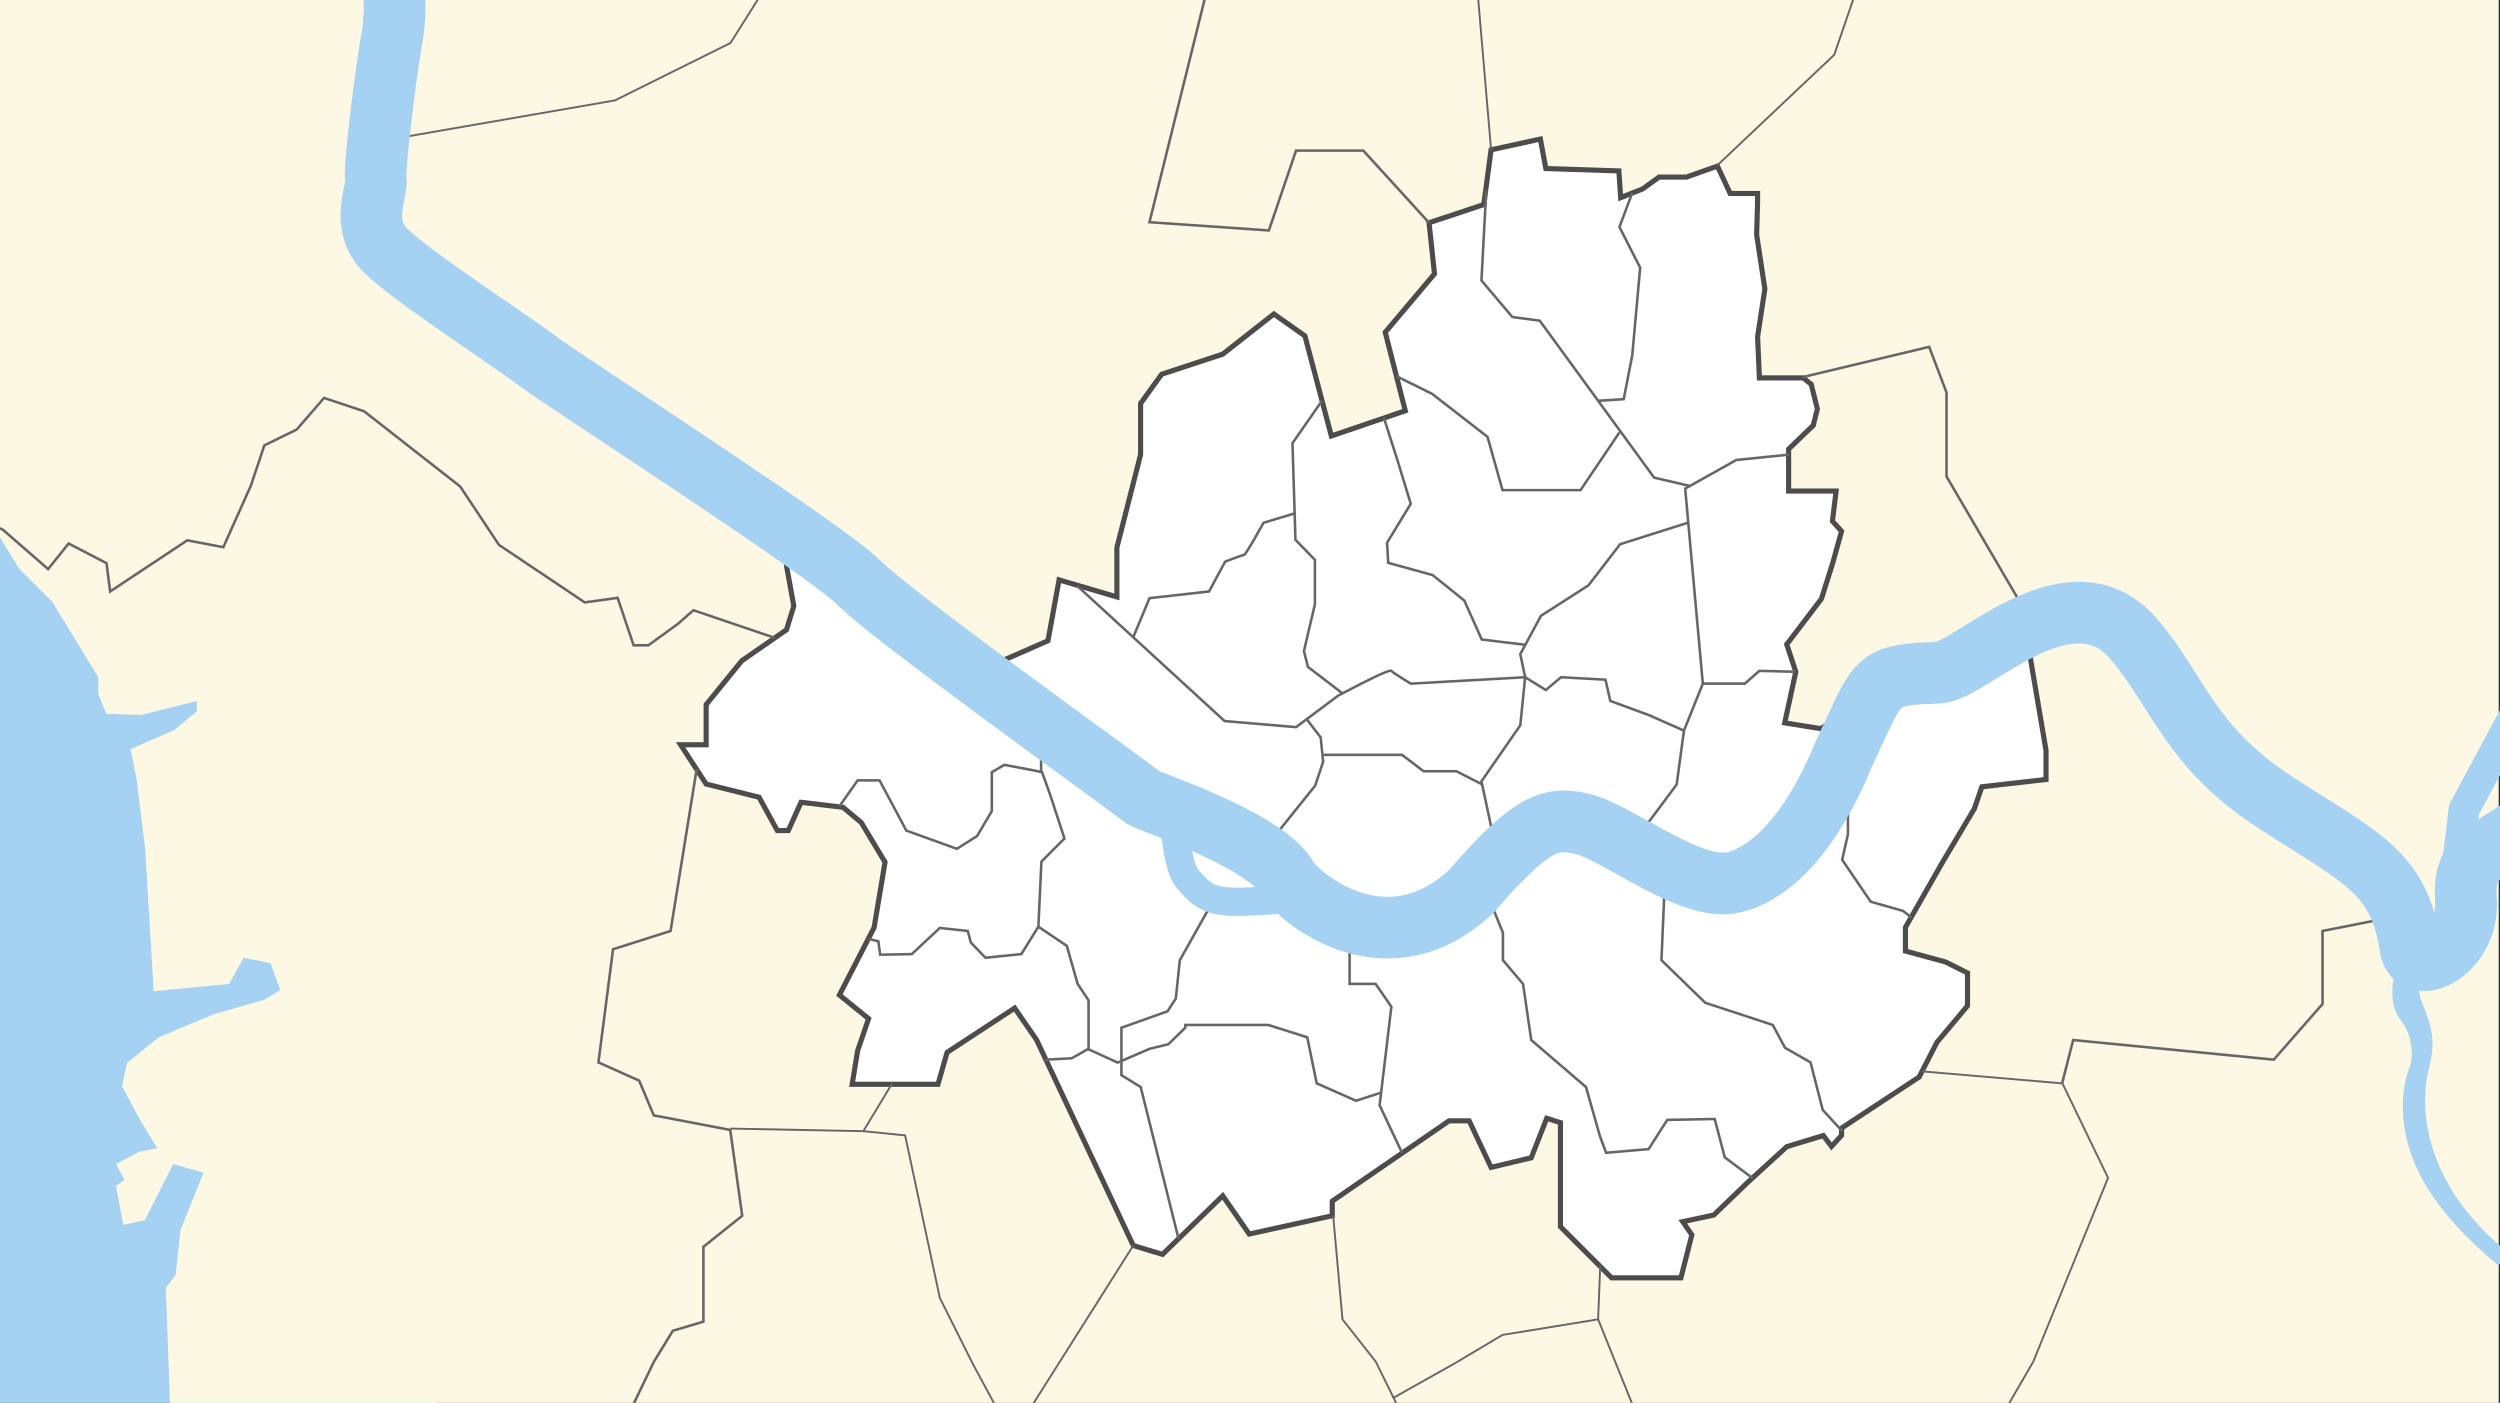 <svg id="img_map" xmlns="http://www.w3.org/2000/svg" width="973" height="546" viewBox="0 0 973 546">
    <rect x="0" y="0" width="973" height="546" fill="#333333" stroke="none"/>
    <defs>
        <clipPath id="clip-path">
            <path id="Rectangle_10" data-name="Rectangle 10" transform="translate(270 2586)" style="fill:#d1d1d1;stroke:#707070" d="M0 0h973v546H0z"/>
        </clipPath>
        <clipPath id="clip-path-2">
            <path id="Rectangle_23" data-name="Rectangle 23" transform="translate(-.078)" style="stroke:transparent;fill:none" d="M0 0h981v546H0z"/>
        </clipPath>
        <style>
            .cls-8,.cls-9{fill:none}.cls-5{stroke:transparent;fill:#a5d1f2}.cls-8,.cls-9{stroke-miterlimit:10;stroke:#666}.cls-9{stroke-width:.75px}
        </style>
    </defs>
    <g id="Mask_Group_22" data-name="Mask Group 22" transform="translate(-270 -2586)" style="clip-path:url(#clip-path)">
        <g id="Group_46" data-name="Group 46" transform="translate(262.078 2586)" style="clip-path:url(#clip-path-2)">
            <path id="바다" class="cls-5" d="m-21.845 219 149.194 207.45 39.785 212.585s-44.048 17.051-46.179 16.34-125.039-2.842-125.039-2.842S-46 627.668-46 621.984-21.845 219-21.845 219z" transform="translate(13.319 -79.034)"/>
            <path id="땅" d="M980.415 0v576.333H74.6l-2.131-59.484 3.789-4.914 1.894-17.613 9-22.306-11.845-3.336-10.982 21.775-8.437 1.886-2.842-15.157 3.315-2.369-3.315-6.157 9-4.737 7.1-1.421-6.631-10.893-7.1-13.262 1.895-9 12.314-9.945 21.313-9 19.892-5.684 6.157-3.789-3.786-10.418-10.42-2.136-5.684 10.181-29.367 2.846-3.315-55.415-3.316-27-2.368-11.836 16.932-7.349 8.881-7.336v-4.025l-21.728 5.446-13.528-.474-3.108-7.578v-6.63L28.24 249.839l-12.818-12.788L4.973 220v-12.55L0 198.206V0h980.415z" transform="translate(0 -15.622)" style="fill:#fcf8e3;stroke:transparent"/>
            <g id="서울" transform="translate(272.811 54.113)">
                <path id="seoul" d="m430.928 254.343-5.7 9.946 2.832 15.63-2.847 9.236-17.413 12.078-13.856 17.051v15.63H384l9.946 15.275 20.6 5.151 7.1 12.966h4.263l4.973-11.012 16.34 1.954 7.1 5.95 9.248 15.402-4.263 25.465-13.5 26.231 11.367 9.208-4.263 12.419-2.131 13.129h33.391l3.552-12.433 26.289-17.219 8.525 12.344 37.654 80.056 11.367 3.441L595 509.449l10.3 14.892 32.325-7.132v-5.684l45.469-31.26h7.815l8.525 18.116 15.63-3.73 6.039-15.363 5.328 1.687v40.5l19.893 19.892h27l4.263-16.7-3.552-5.151 12.078-2.575 13.5-13.01 14.919-13.609L828.739 486l3.2 4.235 3.907-4.29v-2.842l30.194-19.893 6.927-13.5 11.9-14.209v-12.782l-8.525-4.263-15.63-4.263v-9.236l14.564-25.576 12.255-20.6 2.931-8.525 24.954-2.842v-11.369l-6.749-39.785 1.6-4.973-35.078 16.222-20.291 2.92-27.125 17.21-14.05-2.25 4.313-19.892-3.527-10.657 13.511-17.761 4.27-13.5 3.558-12.788-3.552-3.907 1.421-11.722h-18.476v-16.34l9.591-9.236 1.6-6.394-2.4-9.591-3.108-2.487h-17.05l-.71-15.985 2.836-18.65-3.2-21.047.355-12.522v-3.552h-10.649l-4.973-10.658-12.078 4.263H764.8l-6.394 4.618-8.525 3.375-.71-10.39-28.418-.932-2.133-11.478-19.182 4.207-2.838 21.286-21.313 7.091 2.131 19.886-19.182 22.731 7.815 30.546-28.781 9.812-10.293-38.94-12.078-8.525L595 181.878l-23.761 7.815-8.209 11.367v19.892l-9.23 36.233v19.182l-22.5-6.631-4.322 23.682-32.414 14.209z" transform="translate(-384 -98.156)" style="stroke-miterlimit:10;fill:#fff;stroke:#4c4c4c;stroke-width:2px"/>
                <path id="Path_49" data-name="Path 49" class="cls-8" d="m470.953 457.163 7.138-10.124h8.525l10.42 19.537 19.655 7.1 7.874-4.973 5.742-9.71v-15.151l4.856-2.842 11.367 2.131 3.315.71 3.079 8.525 5.657 17.287-8.972 9-1.184 25.34-6.631 10.657-13.972 1.416-5.684-5.916-1.184-4.5-10.894-1.18-10.892 10.18-12.315.237-.71-5.21-3.789-.948" transform="translate(-409.178 -197.428)"/>
                <path id="Path_50" data-name="Path 50" class="cls-8" d="m582.6 581.411 10.361-.533 6.572-3.73v-18.827l-4.263-6.4-4.2-14.794-11.07-7.46" transform="translate(-440.753 -223.102)"/>
                <path id="Line_8" data-name="Line 8" class="cls-8" transform="translate(140.313 232.915)" d="M0 13.498V0"/>
                <path id="Path_51" data-name="Path 51" class="cls-8" d="m607.356 592.913 11.418 5.228 12.381-5.362 7.372-1.8 6.585-6.425V583.5h32.325l15.124 4.8 3.7 17.939 15.275 6.741 9.78-3.155" transform="translate(-448.674 -238.69)"/>
                <path id="Path_52" data-name="Path 52" class="cls-8" d="m659.6 519.5-11.367 20.255-1.571 14.912-3.224 4.973-17.938 6.386v18.48l7.5 4.618 14.724 59.045" transform="translate(-453.927 -220.158)"/>
                <path id="Path_53" data-name="Path 53" class="cls-8" d="M750.5 530v22.024l10.124-.006 6.128 8.887-4.573 38.364 8.721 18.471" transform="translate(-490.122 -223.198)"/>
                <path id="Path_54" data-name="Path 54" class="cls-8" d="m822.727 504 8.364 20.606v10.657l7.815 9.229 3.2 21.852 21.313 18.294 5.328 18.816 2.487 6.76 16.545-1.421 7.255-11.367 18.472-.355 3.907 14.919 10.657 7.993" transform="translate(-511.035 -215.669)"/>
                <path id="Path_55" data-name="Path 55" class="cls-8" d="m922.754 501.666-1.421 32.925 17.051 16.57 26.286 8.639 4.737 8.874 9.946 5.679 4.737 18.483 7.578 8.288" transform="translate(-539.587 -214.994)"/>
                <path id="Path_56" data-name="Path 56" class="cls-8" d="M1010.167 458.834c.71.236 9.472 6.275 9.472 6.275v8.052l-2.25 9.946 11.13 16.34 12.552 3.553 3.315 2.6" transform="translate(-565.309 -202.592)"/>
                <path id="Path_57" data-name="Path 57" class="cls-8" d="m970.085 389.855-14.162-.355-5.684 4.973H933.9l-7.342 18.288-2.842 20.993-10.925 14.638-3.674 18.864" transform="translate(-536.05 -182.516)"/>
                <path id="Path_58" data-name="Path 58" class="cls-8" d="m974.947 271-20.722 2.119-19.892 11.139 1.2 13.282 5.666 62.618" transform="translate(-543.351 -148.205)"/>
                <path id="Path_59" data-name="Path 59" class="cls-8" d="m903.024 308.375-26.331 8.348-12.329 16.015-18.472 11.841-8.052 14.921 1.895 8.994-1.895 18.714-15.114 21.787 5.167 24.155" transform="translate(-511.035 -159.026)"/>
                <path id="Path_60" data-name="Path 60" class="cls-8" d="m706.288 464.3 18.03-22.5 3.078-9.236-.947-9.473-5.461-7.124" transform="translate(-477.32 -190.181)"/>
                <path id="Path_61" data-name="Path 61" class="cls-8" d="m601.333 343 57.31 52.566 27.81 2.376 16.475-12.315 6.868-3.552s13.025-6.868 13.735-6.039 7.578 4.973 7.578 4.973l44.521-2.492 8.052 4.978 5.921-4.978 17.287.953 1.895 8.288 14.887 5.447 13.767 6.091" transform="translate(-446.93 -169.052)"/>
                <path id="Path_62" data-name="Path 62" class="cls-8" d="m797.732 446.946-9.87-5.052h-12.788L766.7 435.5H736" transform="translate(-485.923 -195.836)"/>
                <path id="Path_63" data-name="Path 63" class="cls-8" d="m631.951 351.435 6.349-15.215 23.167-2.605 6.275-11.6s6.631-2.605 7.342-2.605 7.578-12.522 7.578-12.522l12.117-3.657" transform="translate(-455.795 -157.536)"/>
                <path id="Path_64" data-name="Path 64" class="cls-8" d="m730.707 241.537-11.5 16.492 1.153 37.624 7.579 7.785v17.287l-4.277 18.235 1.554 6.157 13.445 10.3" transform="translate(-481.061 -139.673)"/>
                <path id="Path_65" data-name="Path 65" class="cls-8" d="m769.317 250.983 5.221 16.343 5.21 17.049-9.236 15.167.474 7.815 17.287 4.766 12.315 9.916 6.792 15.161 16.954 2.056" transform="translate(-495.57 -142.408)"/>
                <path id="Path_66" data-name="Path 66" class="cls-8" d="m776.157 228.072 13.92 6.9 21.521 16.71 5.848 20.736H847.8l15.157-22.468" transform="translate(-497.551 -135.774)"/>
                <path id="Path_67" data-name="Path 67" class="cls-8" d="m824.579 126.667-1.852 34.812 12.035 14.209 10.657 1.421 44.521 61.1 13.923 3.229" transform="translate(-511.035 -106.412)"/>
                <path id="Path_68" data-name="Path 68" class="cls-8" d="m899.92 127.667-4.973 13.262L903 156.795l-3.078 34.1-3.322 17.052-9.969.619" transform="translate(-529.54 -106.701)"/>
            </g>
            <g id="경기도_구역" data-name="경기도 구역" transform="translate(4.973 -28.41)">
                <path id="Path_69" data-name="Path 69" class="cls-8" d="m7 289.494 4.055 1.777L28.669 306.6l7.993-9.946L51.4 304.3l1.421 11.012 30.019-19.897 14.031 2.664L107.6 274.1l5.232-15.63 12.633-6.216L136.059 240l15.633 5.21 37.361 29.247 15.1 22.734 33.387 22.379 12.788-1.776 6.216 18.472h5.749l11.657-8.466 5.861-5.18 31.561 10.7" transform="translate(-7 -56.705)"/>
                <path id="Path_70" data-name="Path 70" class="cls-9" d="m1064.086 608.909 54.643 4.682 17.761 36.766-29.128 71.577" transform="translate(-313.084 -163.524)"/>
                <path id="Path_71" data-name="Path 71" class="cls-9" d="m1125 768-14.248 24.589" transform="translate(-330.721 -209.589)"/>
                <path id="Path_72" data-name="Path 72" class="cls-9" d="m484.111 641.666 16.262 1.647 13.5 63.241 12.788 25.576 10.011 18.57" transform="translate(-145.149 -173.009)"/>
                <path id="Line_9" data-name="Line 9" transform="translate(402.449 513.142)" style="stroke-width:.75px;stroke:#666;stroke-miterlimit:10;fill:#fcf8e3" d="M41.58 0 0 65.769"/>
                <path id="Path_73" data-name="Path 73" class="cls-9" d="m741.5 688 3.617 40.318 12.983 16.518 11.043 22.464" transform="translate(-219.677 -186.425)"/>
                <path id="Path_74" data-name="Path 74" class="cls-9" d="m864.657 715.3-.827 20.923-37.2 6.064-18.753 11.164-23.971 13.457" transform="translate(-238.897 -194.33)"/>
                <path id="Line_10" data-name="Line 10" class="cls-9" transform="translate(624.933 541.893)" d="M14.516 36.018 0 0"/>
                <path id="Path_75" data-name="Path 75" class="cls-8" d="m1088.161 319.6-33.391-57.16v-32.679L1048.021 212 999 223.722" transform="translate(-294.238 -48.597)"/>
                <path id="Path_76" data-name="Path 76" class="cls-8" d="m1267.883 524.833-25.7 5.087v28.423l-19 21.669-78.06-7.637-4.307 16.873" transform="translate(-335.3 -139.18)"/>
                <path id="Path_77" data-name="Path 77" class="cls-9" d="m1014.519-18-17.05 49.731L952 74.713" transform="translate(-280.629 18)"/>
                <path id="Line_11" data-name="Line 11" class="cls-9" transform="translate(576.172 3.552)" d="m0 0 7.104 83.172"/>
                <path id="Path_78" data-name="Path 78" class="cls-9" d="m226 65.959 86.674-15.019 44.985-22.354 20.376-32.35 23.438 9.211 51.159-4.238 32.508 7.266 29.96-2.231L517.5-13" transform="translate(-70.412 16.552)"/>
                <path id="Path_79" data-name="Path 79" class="cls-8" d="M667.351.215 664 8.664l-23.145 93.5 46.472 3.212L697.9 74.3h26.184l25.576 28.075" transform="translate(-190.537 12.726)"/>
                <path id="Path_80" data-name="Path 80" class="cls-8" d="m377.238 443.217-10.183 63.071-22.382 7.112-5.689 44.037 15.861 7.116 5.667 13.5 29.773 5.684 4.658 33.391-15.1 12.078v29.128l-11.9 3.552-7.389 12.078-8.829 18.367" transform="translate(-103.127 -115.547)"/>
                <path id="Path_81" data-name="Path 81" class="cls-9" d="m411.25 633.084 51.764 1.006 11.229-18.59" transform="translate(-124.052 -165.432)"/>
            </g>
            <g id="한강" transform="translate(152.455 -19.885)">
                <path id="han-river" d="M222.7-6s2.131 22.734 0 34.1-7.1 50.442-6.394 55.415-6.226 17.761 3.636 27.707 50.358 36.233 59.594 43.337 111.54 72.821 125.038 86.319 100.526 75.664 110.471 83.479c2.732 1.659 47.01 16.218 55.77 30.9 3.2 6.394 37.654 37.3 71.755 5.684 23.445-27 30.9-29.483 43.692-26.286s37.654 23.09 54.349 23.09c0 0 25.576 2.131 47.245-50.8 11.367-24.155 11.841-29.01 25.221-30.549 14.537-1.672 10.3 2.131 28.063-8.881s41.916-25.221 59.322-4.973 21.669 41.916 55.06 63.585 47.955 26.642 52.573 55.77c1.066 13.143 23.8 2.131 21.669-18.827-1.066-16.34 8.525-17.406 22.379-27.352" transform="translate(-214.59 6)" style="stroke-width:24px;stroke:#a5d1f2;stroke-miterlimit:10;fill:none"/>
                <path id="Path_82" data-name="Path 82" d="M703.828 500.637s-15.371 1.777-26.1 1.658-13.569-3.8-17.832-8.53-5.21-18.823-5.565-25.1" transform="translate(-341.919 -131.442)" style="stroke-width:11px;stroke:#a5d1f2;stroke-miterlimit:10;fill:none"/>
                <path id="Path_83" data-name="Path 83" d="m1381.115 409.167-21.491 40.022-3.375 28.525" transform="translate(-545.162 -114.213)" style="stroke-width:12px;stroke:#a5d1f2;stroke-miterlimit:10;fill:none"/>
                <path id="Path_84" data-name="Path 84" class="cls-5" d="M1363.122 663.925c-18.792-15.376-31.8-31.938-35.813-49.228-3.679-15.85.443-26.434 1.307-28.4 1.132-2.57 1.327-11.685-3.326-17.434-7.917-9.782-.724-26.211 2.664-30.993l6.513 4.588 3.7 2.612c-4.367 6.2-7.989 8.607-4.846 16.62 2.926 7.411 5.885 13.8 2.57 25.764-.082.3-11.131 37.049 30.3 70.95z" transform="translate(-535.161 -151.481)"/>
            </g>
        </g>
    </g>
</svg>
